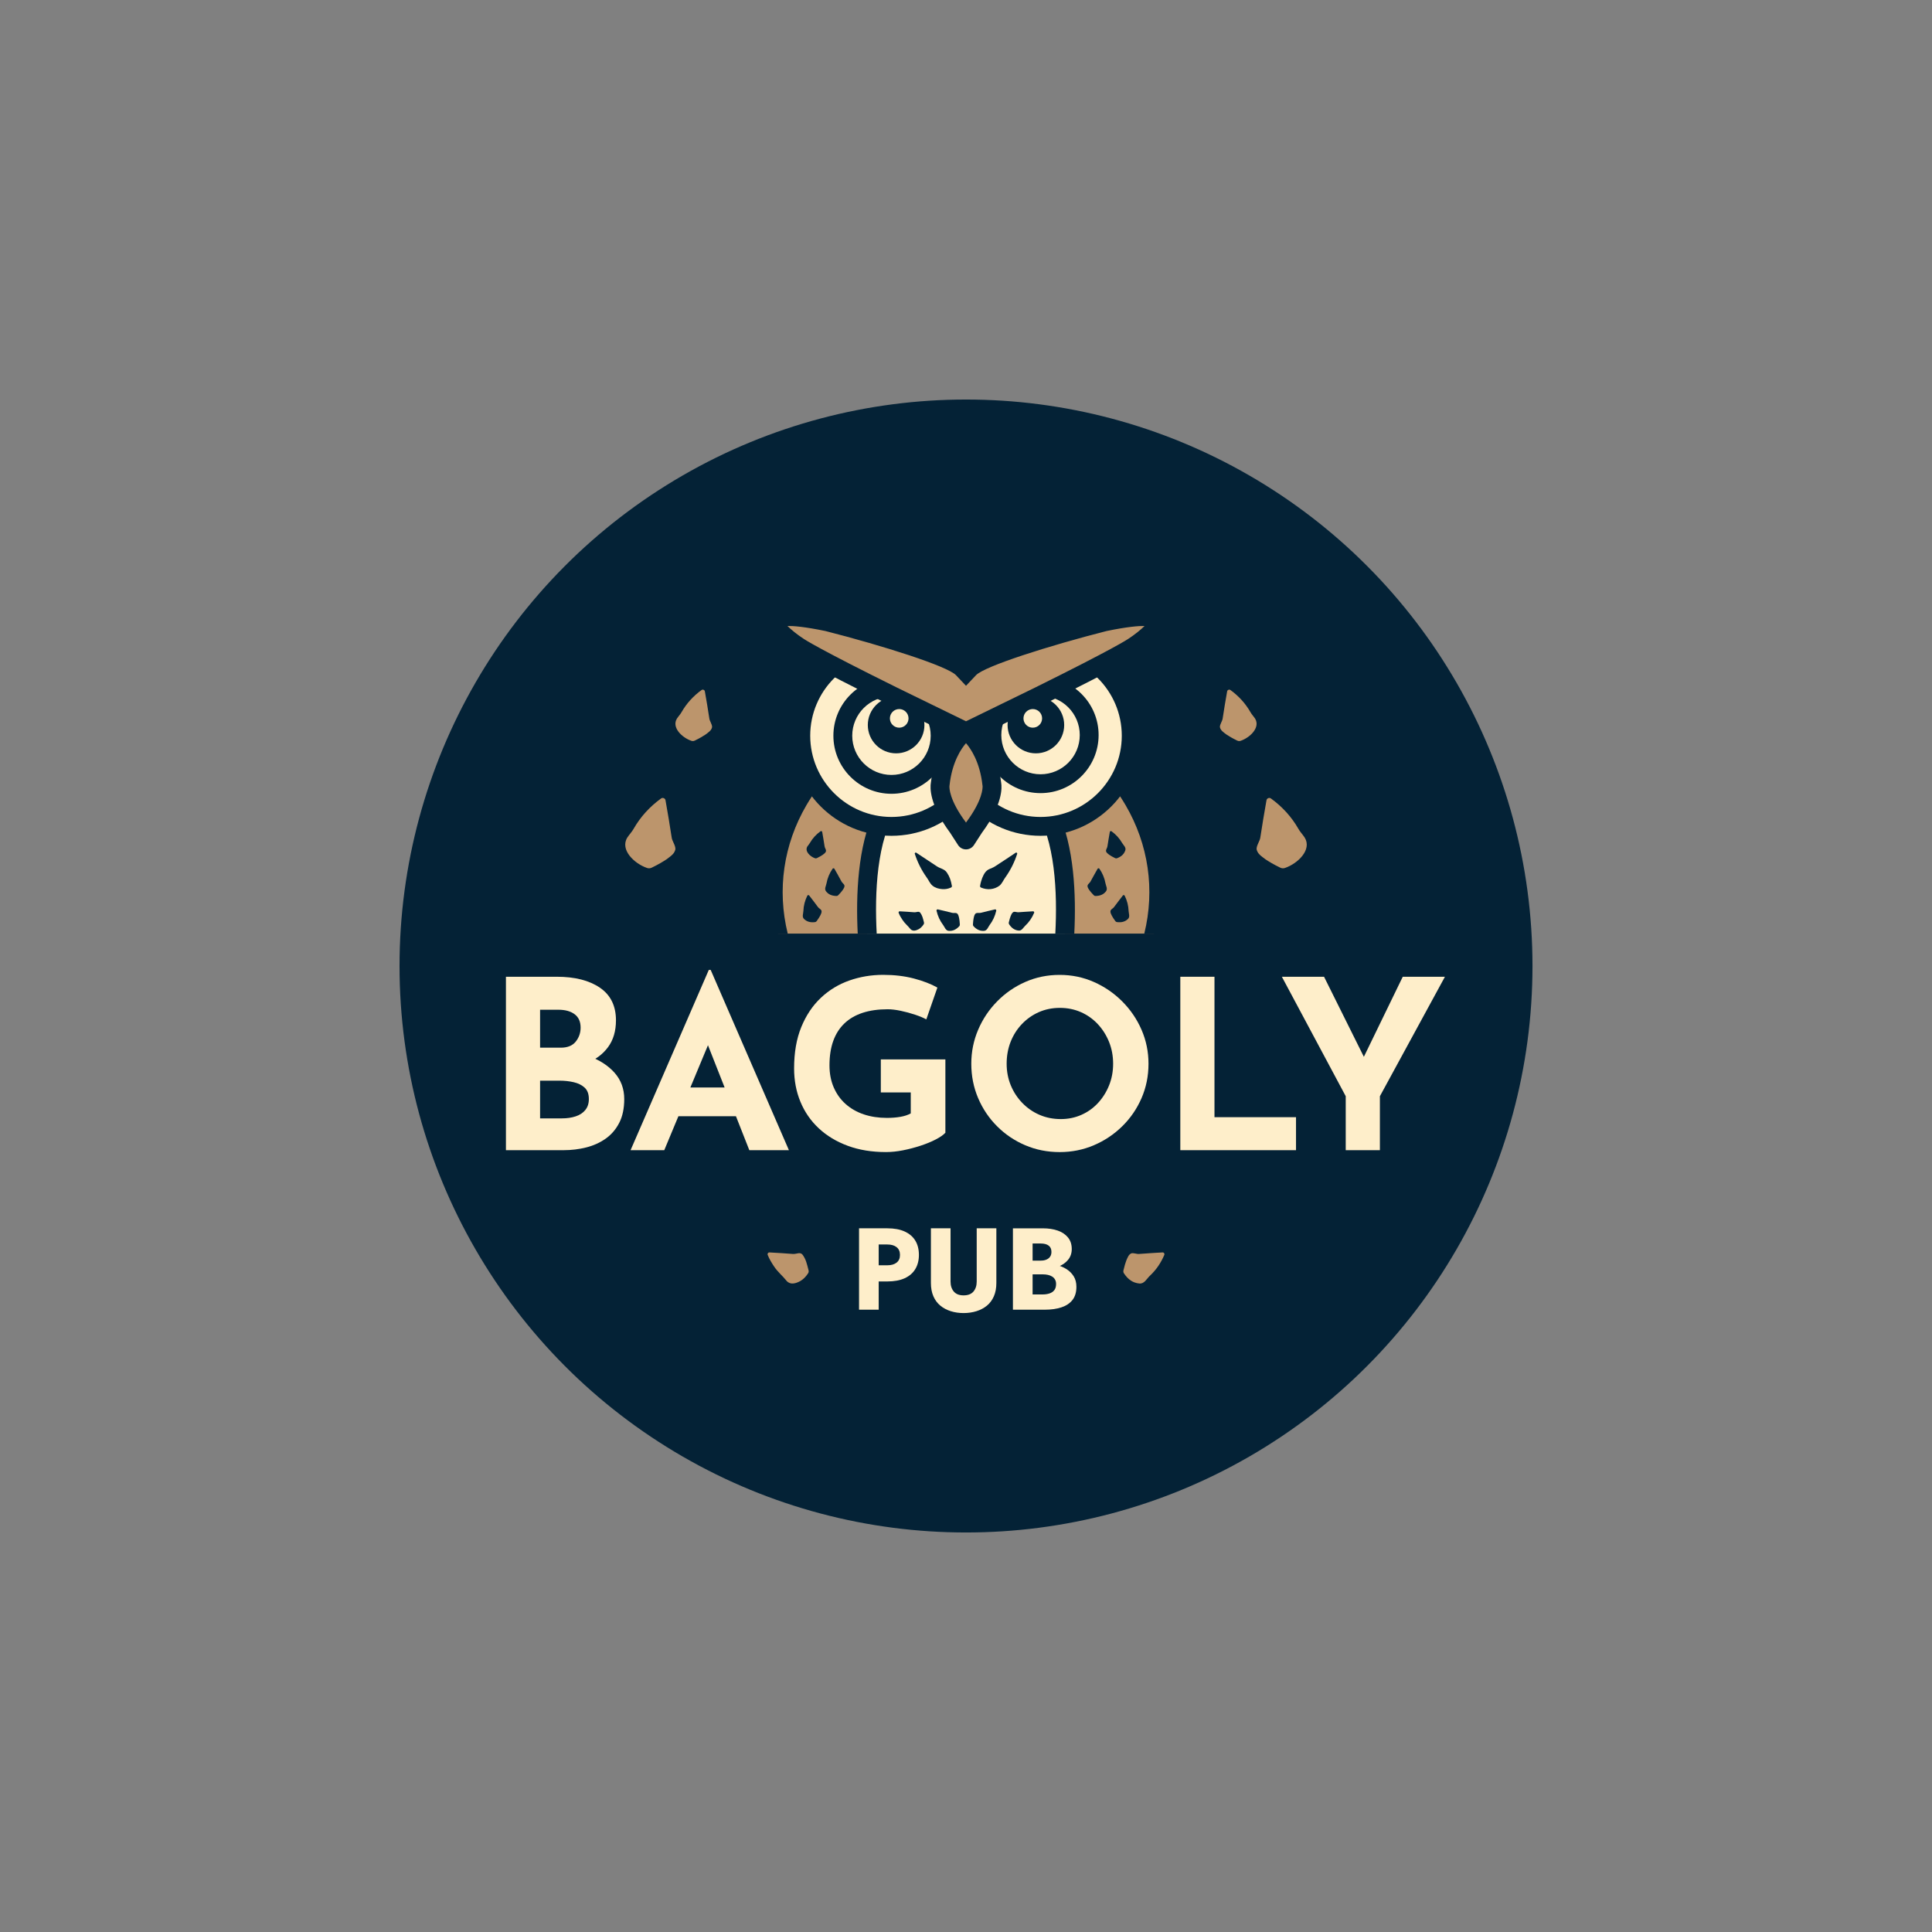 <?xml version="1.0" encoding="utf-8"?>
<!-- Generator: Adobe Illustrator 28.1.0, SVG Export Plug-In . SVG Version: 6.00 Build 0)  -->
<svg version="1.1" id="Réteg_1" xmlns="http://www.w3.org/2000/svg" xmlns:xlink="http://www.w3.org/1999/xlink" x="0px" y="0px"
	 viewBox="0 0 1229.85 1229.85" style="enable-background:new 0 0 1229.85 1229.85;" xml:space="preserve"><rect x="0" y="0" width="1229.85" height="1229.85" fill="#808080" stroke="none"/>
<style type="text/css">
	.st0{fill:#BBB8B6;}
	.st1{fill:#D5D0CC;}
	.st2{fill:#F1EBE0;}
	.st3{fill:#FBFCFD;}
	.st4{fill:#C4C6A2;}
	.st5{fill:#C2C4BC;}
	.st6{fill:#F1BC75;}
	.st7{fill:#0E1828;}
	.st8{fill:#B59B52;}
	.st9{fill:#C9C08D;}
	.st10{fill:#AFA965;}
	.st11{fill:#C6A744;}
	.st12{fill:#D5AD6E;}
	.st13{fill:#D1C7A5;}
	.st14{fill:#F0BB21;}
	.st15{fill:#131617;}
	.st16{fill:#101F28;}
	.st17{fill:none;stroke:#000000;stroke-width:6;stroke-miterlimit:10;}
	.st18{fill:#FFFFFF;}
	.st19{opacity:0.75;}
	.st20{opacity:0.75;fill:none;stroke:#000000;stroke-width:6;stroke-miterlimit:10;}
	.st21{opacity:0.96;}
	.st22{fill:#415986;}
	.st23{fill:#5C523C;}
	.st24{fill:#DBA021;}
	.st25{fill:#9C7E3E;}
	.st26{fill:#BC956C;}
	.st27{fill:#FEEECA;stroke:#FEEECA;stroke-miterlimit:10;}
	.st28{fill:#042236;}
	.st29{fill:#FEEECA;}
	.st30{fill:#BC956C;stroke:#042236;stroke-width:12;stroke-linejoin:round;stroke-miterlimit:10;}
	.st31{fill:#FEEECA;stroke:#042236;stroke-width:12;stroke-miterlimit:10;}
	.st32{fill:#BC956C;stroke:#042236;stroke-width:12;stroke-linecap:round;stroke-linejoin:round;stroke-miterlimit:10;}
	.st33{fill:#BC956C;stroke:#042236;stroke-width:12;stroke-linecap:round;stroke-miterlimit:10;}
	.st34{fill:#FEEECA;stroke:#042236;stroke-width:12;stroke-linecap:round;stroke-linejoin:round;stroke-miterlimit:10;}
	.st35{fill:none;stroke:#042236;stroke-width:12;stroke-miterlimit:10;}
	.st36{fill:#BC956C;stroke:#042236;stroke-width:8;stroke-linecap:round;stroke-linejoin:round;stroke-miterlimit:10;}
	.st37{fill:#1C1C1C;}
	.st38{fill:#A44200;}
	.st39{fill:#1034A6;}
	.st40{fill:#042236;stroke:#FEEECA;stroke-width:8;stroke-linecap:round;stroke-linejoin:round;stroke-miterlimit:10;}
</style>
<g>
	<circle class="st28" cx="614.93" cy="614.93" r="360.6"/>
	<g>
		<g>
			<g>
				<path class="st26" d="M423.66,509.52c1.37,7.93,2.76,15.76,3.87,23.35c0.25,2.54,2.5,5.12,2.42,7.73
					c-0.64,2.95-2.9,4.31-5.72,6.46c-2.35,1.53-4.88,3.1-9.28,5.23c-0.98,0.51-2.11,0.57-3.08,0.22
					c-8.03-2.73-17.34-11.51-12.56-19.33c1.31-1.98,3.05-3.78,4.08-5.67c4.36-7.61,10.27-14.06,17.45-19.25
					C421.91,507.49,423.51,508.21,423.66,509.52L423.66,509.52z"/>
				<path class="st26" d="M448.7,440.16c1,5.79,2.02,11.52,2.82,17.06c0.19,1.86,1.83,3.74,1.77,5.65
					c-0.46,2.15-2.12,3.15-4.18,4.72c-1.71,1.12-3.57,2.26-6.78,3.82c-0.71,0.37-1.54,0.42-2.25,0.16c-5.86-2-12.67-8.41-9.18-14.13
					c0.96-1.45,2.23-2.76,2.98-4.15c3.19-5.56,7.5-10.28,12.75-14.06C447.42,438.68,448.59,439.21,448.7,440.16L448.7,440.16z"/>
			</g>
			<g>
				<path class="st26" d="M806.19,509.52c-1.37,7.93-2.76,15.76-3.87,23.35c-0.25,2.54-2.5,5.12-2.42,7.73
					c0.64,2.95,2.9,4.31,5.72,6.46c2.35,1.53,4.88,3.1,9.28,5.23c0.98,0.51,2.11,0.57,3.08,0.22c8.03-2.73,17.34-11.51,12.56-19.33
					c-1.31-1.98-3.05-3.78-4.08-5.67c-4.36-7.61-10.27-14.06-17.45-19.25C807.94,507.49,806.35,508.21,806.19,509.52L806.19,509.52z
					"/>
				<path class="st26" d="M781.15,440.16c-1,5.79-2.02,11.52-2.82,17.06c-0.19,1.86-1.83,3.74-1.77,5.65
					c0.46,2.15,2.12,3.15,4.18,4.72c1.71,1.12,3.57,2.26,6.78,3.82c0.71,0.37,1.54,0.42,2.25,0.16c5.86-2,12.67-8.41,9.18-14.13
					c-0.96-1.45-2.23-2.76-2.98-4.15c-3.19-5.56-7.5-10.28-12.75-14.06C782.43,438.68,781.26,439.21,781.15,440.16L781.15,440.16z"
					/>
			</g>
		</g>
		<g>
			<g>
				<path class="st29" d="M677.82,594.31c1.09-9.64,1.3-15.91,1.3-15.91s0-48.8-19.15-65.29c0,0-26.28-8.08-28.16-10.77
					l-13.51,16.83c0,0-2.05,2.55-3.38,4.21c-1.33-1.66-3.38-4.21-3.38-4.21l-13.52-16.83c-1.88,2.69-28.16,10.77-28.16,10.77
					c-19.15,16.49-19.15,65.29-19.15,65.29s0.21,6.27,1.3,15.91H677.82z"/>
				<path class="st28" d="M547.24,594.31h9.71c-0.73-5.44-1.26-10.56-1.66-15.17c-0.09-0.79-0.06-2.21-0.07-3.01
					c0.43-17.21,1.89-35.22,9.22-50.95c1.76-3.71,4.02-7.1,6.82-9.87c8.78-3.2,17.7-6.12,25.94-10.61c0.26-0.16,0.49-0.31,0.71-0.46
					c5.54,6.33,11.42,12.92,17.01,19.14c-5.24-7.33-10.74-14.97-16.09-22.2l-1.91,0.4c-0.06,0.01,0-0.01-0.11,0.06
					c-0.1,0.06-0.15,0.11-0.27,0.18c-4.07,2.11-8.6,3.26-12.95,4.7c-4.94,1.52-9.93,2.95-14.91,4.3c-3.98,3.2-7.16,7.24-9.56,11.53
					c-8.83,16.43-11.58,35.19-12.8,53.52c-0.05,1.1-0.13,2.6-0.08,3.71C546.45,584.25,546.77,589.2,547.24,594.31z"/>
				<path class="st28" d="M658.57,515.32c2.8,2.77,5.05,6.16,6.82,9.87c5.61,11.73,7.51,24.88,8.62,37.83
					c0.39,5.36,0.74,10.78,0.52,16.12c-0.38,4.52-0.92,9.65-1.65,15.17h9.77c0.51-5.76,0.83-11.36,0.98-16.7
					c-1.09-20.58-5.41-52.5-21.99-66.43l-0.46-0.38l-0.45-0.12c-4.83-1.31-9.67-2.69-14.46-4.17c-4.48-1.51-9.23-2.62-13.34-4.93
					l-1.93-0.39l-0.23,0.32c-5.26,7.13-10.68,14.67-15.84,21.88c5.6-6.21,11.49-12.82,17.03-19.15
					C640.26,509.13,649.58,511.97,658.57,515.32z"/>
			</g>
			<g>
				<g>
					<path class="st26" d="M552.05,594.31c-1.38-27,0.23-61.55,14.02-82.74c0,0-27.11-1.88-48.51-15.7c0,0-4.27,4.9-9.36,13.59
						c-15.27,26.11-19.62,56.12-12.94,84.84H552.05z"/>
					<path class="st28" d="M501.44,594.31c-6.87-27.91-2.69-56.79,11.94-81.81c2.14-3.66,4.13-6.61,5.67-8.74
						c13.63,7.58,28.33,11.07,37.51,12.63c-10.52,22.36-11.8,53.24-10.56,77.93h12.08c-1.38-26.18,0.05-59.54,13.02-79.47
						c1.16-1.78,1.29-4.04,0.34-5.94c-0.95-1.9-2.83-3.16-4.95-3.32c-0.26-0.02-25.89-1.98-45.68-14.75
						c-2.5-1.62-5.82-1.15-7.78,1.1c-0.19,0.22-4.71,5.43-10.01,14.51c-15.73,26.9-20.56,57.81-13.91,87.87H501.44z"/>
				</g>
				<g>
					<path class="st26" d="M677.8,594.31h56.78c6.68-28.72,2.33-58.73-12.94-84.84c-5.08-8.69-9.36-13.59-9.36-13.59
						c-21.4,13.81-48.51,15.7-48.51,15.7C677.58,532.76,679.19,567.31,677.8,594.31z"/>
					<path class="st28" d="M671.78,594.31h12.08c1.24-24.68-0.04-55.57-10.56-77.93c9.18-1.55,23.89-5.04,37.51-12.63
						c1.54,2.13,3.53,5.08,5.67,8.74c14.64,25.03,18.81,53.9,11.94,81.81h12.32c6.66-30.06,1.83-60.97-13.91-87.87
						c-5.31-9.08-9.83-14.29-10.02-14.51c-1.96-2.25-5.27-2.71-7.78-1.1c-19.79,12.77-45.42,14.73-45.67,14.75
						c-2.12,0.15-4.01,1.41-4.95,3.31c-0.95,1.9-0.82,4.17,0.34,5.95C671.73,534.78,673.16,568.13,671.78,594.31z"/>
				</g>
			</g>
			<g>
				<g>
					<circle class="st29" cx="567.48" cy="468.33" r="57.72"/>
					<path class="st28" d="M567.48,532.05c-35.14,0-63.72-28.58-63.72-63.72s28.58-63.72,63.72-63.72s63.72,28.58,63.72,63.72
						S602.62,532.05,567.48,532.05z M567.48,416.61c-28.52,0-51.72,23.2-51.72,51.72s23.2,51.72,51.72,51.72s51.72-23.2,51.72-51.72
						S596,416.61,567.48,416.61z"/>
				</g>
				<g>
					<circle class="st29" cx="662.37" cy="468.33" r="57.72"/>
					<path class="st28" d="M662.37,532.05c-35.14,0-63.72-28.58-63.72-63.72s28.58-63.72,63.72-63.72s63.72,28.58,63.72,63.72
						S697.51,532.05,662.37,532.05z M662.37,416.61c-28.52,0-51.72,23.2-51.72,51.72s23.2,51.72,51.72,51.72s51.72-23.2,51.72-51.72
						S690.89,416.61,662.37,416.61z"/>
				</g>
			</g>
			<g>
				<g>
					<circle class="st29" cx="567.48" cy="468.33" r="30.97"/>
					<path class="st28" d="M567.48,505.3c-20.39,0-36.97-16.58-36.97-36.97c0-20.39,16.59-36.97,36.97-36.97
						s36.97,16.58,36.97,36.97C604.45,488.72,587.87,505.3,567.48,505.3z M567.48,443.36c-13.77,0-24.97,11.2-24.97,24.97
						c0,13.77,11.2,24.97,24.97,24.97c13.77,0,24.97-11.2,24.97-24.97C592.45,454.56,581.25,443.36,567.48,443.36z"/>
				</g>
				<g>
					<circle class="st29" cx="662.37" cy="467.91" r="30.97"/>
					<path class="st28" d="M662.37,504.88c-20.39,0-36.97-16.58-36.97-36.97s16.59-36.97,36.97-36.97s36.97,16.58,36.97,36.97
						S682.76,504.88,662.37,504.88z M662.37,442.94c-13.77,0-24.97,11.2-24.97,24.97s11.2,24.97,24.97,24.97
						c13.77,0,24.97-11.2,24.97-24.97S676.14,442.94,662.37,442.94z"/>
				</g>
			</g>
			<g>
				<path class="st26" d="M614.93,464.95c1.2,1.01,2.4,2.02,2.4,2.02s11.59,9.76,14.05,32.29c0,0,2.11,9.39-11.24,27.41
					c0,0-3.39,5.24-5.21,8.04c-1.81-2.8-5.21-8.04-5.21-8.04c-13.34-18.02-11.24-27.41-11.24-27.41
					c2.46-22.52,14.05-32.29,14.05-32.29S613.73,465.96,614.93,464.95z"/>
				<path class="st28" d="M614.93,540.7C614.93,540.7,614.93,540.7,614.93,540.7c-2.04,0-3.93-1.03-5.04-2.74l-5.1-7.88
					c-13.33-18.06-12.73-28.85-12.24-31.71c2.74-24.47,15.57-35.53,16.12-35.99l2.4-2.02c2.23-1.88,5.5-1.88,7.73,0l2.4,2.02
					c0.55,0.46,13.38,11.52,16.12,35.99c0.49,2.86,1.09,13.64-12.24,31.71l-5.11,7.89C618.86,539.67,616.96,540.7,614.93,540.7z
					 M604.38,500.44c-0.07,1.06-0.12,8.75,10.17,22.64c0.07,0.1,0.15,0.2,0.21,0.31l0.17,0.26l0.17-0.26
					c0.07-0.1,0.14-0.21,0.21-0.31c10.29-13.89,10.23-21.58,10.17-22.64c-0.07-0.23-0.03-0.2-0.07-0.54
					c-1.64-15.07-7.64-23.56-10.48-26.82c-2.82,3.23-8.83,11.73-10.48,26.82C604.41,500.24,604.44,500.21,604.38,500.44z
					 M625.52,500.57L625.52,500.57L625.52,500.57z M604.34,500.57L604.34,500.57L604.34,500.57z M598.48,499.25h0.01H598.48z"/>
			</g>
			<g>
				<path class="st26" d="M614.93,427.81c-1.01-1.07-2.02-2.14-2.02-2.14c-9.85-10.42-86.16-29.85-86.16-29.85
					c-62.79-12.95-18.55,15.77-18.55,15.77s7.88,5.63,60.25,31.53l45.01,21.96c0,0,0.73,0.36,1.46,0.71
					c0.73-0.36,1.46-0.71,1.46-0.71l45.01-21.96c52.37-25.9,60.25-31.53,60.25-31.53s44.24-28.72-18.55-15.77
					c0,0-76.3,19.43-86.16,29.85C616.95,425.67,615.94,426.74,614.93,427.81z"/>
				<path class="st28" d="M614.93,472.48l-49.1-23.96c-49.38-24.42-59.52-30.95-60.98-31.95c-0.67-0.44-4.85-3.21-8.84-6.64
					c-3.09-2.65-11.31-9.7-8.3-17.01c3.11-7.58,14.02-8.38,40.26-2.97l0.27,0.06c0.19,0.05,19.44,4.96,39.64,11.09
					c32.35,9.81,42.97,15.37,47.06,18.38c4.09-3,14.71-8.57,47.06-18.38c20.2-6.13,39.45-11.04,39.64-11.09l0.27-0.06
					c26.23-5.41,37.15-4.61,40.26,2.97c3,7.31-5.21,14.36-8.3,17.01c-3.99,3.43-8.17,6.2-8.84,6.64c-1.46,1-11.59,7.52-60.95,31.94
					L614.93,472.48z M501.26,398.47c2.41,2.42,6.34,5.58,10.21,8.1l0.22,0.15c0.3,0.21,9.1,6.15,59.43,31.04l43.81,21.38
					l43.84-21.39c50.29-24.88,59.09-30.82,59.44-31.06l0.17-0.12c3.87-2.52,7.8-5.68,10.21-8.1c-3.68-0.06-10.78,0.46-24.14,3.21
					c-36.65,9.34-77.73,22.4-83.14,28.12l-6.38,6.75l-6.38-6.75c-5.41-5.72-46.5-18.78-83.14-28.12
					C512.04,398.93,504.93,398.4,501.26,398.47z"/>
			</g>
			<g>
				<circle class="st28" cx="570.44" cy="461.53" r="18.02"/>
				<circle class="st28" cx="659.41" cy="461.53" r="18.02"/>
			</g>
			<g>
				<circle class="st29" cx="657.44" cy="457.29" r="5.93"/>
				<circle class="st29" cx="572.41" cy="457.29" r="5.93"/>
			</g>
			<g>
				<path class="st28" d="M647.51,543.53c-1.73,5.34-4.23,10.33-7.48,14.91c-1.26,1.67-2.08,3.91-3.74,5.32
					c-3.37,2.51-7.74,3-11.85,1.21c-0.42-0.19-0.63-0.64-0.54-1.07c0.35-2.16,0.84-3.61,1.35-5.01c1.04-2.46,2.13-4.64,4.61-5.69
					c1.16-0.48,2.4-0.97,3.46-1.64l6.49-4.25c2.23-1.44,4.42-2.98,6.72-4.48C647.01,542.47,647.7,542.98,647.51,543.53
					L647.51,543.53z"/>
				<path class="st28" d="M583.31,542.83c3.9,2.62,9.25,6.16,13.21,8.73c2.04,1.34,4.86,1.68,6.23,3.88
					c1.76,2.58,2.56,4.98,3.2,8.51c0.07,0.44-0.17,0.85-0.55,1.02c-1.94,0.89-3.78,1.12-5.43,1.03c-2.44-0.16-4.59-0.79-6.42-2.25
					c-1.66-1.41-2.47-3.66-3.74-5.32c-3.25-4.58-5.75-9.57-7.48-14.91C582.15,542.97,582.85,542.47,583.31,542.83L583.31,542.83z"/>
			</g>
			<g>
				<g>
					<path class="st28" d="M634.19,579.72c-0.77,3.35-2.18,6.44-4.24,9.15c-0.99,1.3-1.56,3.56-3.57,3.67
						c-2.51,0.18-4.6-0.76-6.65-2.91c-0.29-0.32-0.42-0.73-0.39-1.14c0.1-1.9,0.27-3.04,0.47-4.11c0.34-1.34,0.49-2.35,1.44-3.03
						c0.92-0.42,2.18-0.01,3.13-0.3c1.33-0.36,2.75-0.7,4.25-1.05c1.52-0.33,3.06-0.76,4.73-1.11
						C633.83,578.78,634.29,579.24,634.19,579.72L634.19,579.72z"/>
					<path class="st28" d="M658.3,581.07c-1.33,3.17-3.25,5.98-5.74,8.3c-1.2,1.11-2.15,3.25-4.15,3.01
						c-2.5-0.26-4.4-1.53-6.05-4.01c-0.23-0.37-0.29-0.79-0.19-1.19c0.42-1.85,0.79-2.95,1.16-3.97c0.56-1.26,0.88-2.23,1.94-2.73
						c0.98-0.26,2.15,0.36,3.14,0.23c1.37-0.13,2.83-0.22,4.36-0.31c1.56-0.07,3.15-0.23,4.85-0.29
						C658.11,580.09,658.49,580.62,658.3,581.07L658.3,581.07z"/>
				</g>
				<g>
					<path class="st28" d="M597.04,578.9c3.04,0.71,6.05,1.4,8.93,2.16c0.95,0.29,2.21-0.12,3.13,0.3c0.96,0.67,1.1,1.69,1.44,3.03
						c0.19,1.07,0.37,2.22,0.47,4.11c0.04,0.43-0.12,0.84-0.39,1.14c-2.05,2.16-4.14,3.09-6.65,2.91c-2.01-0.11-2.58-2.37-3.57-3.67
						c-2.06-2.71-3.47-5.8-4.24-9.15C596.05,579.22,596.55,578.76,597.04,578.9L597.04,578.9z"/>
					<path class="st28" d="M572.77,580.12c3.12,0.18,6.2,0.35,9.17,0.6c0.69,0.06,1.47-0.15,2.18-0.27c0.7-0.11,1.25,0.03,1.7,0.58
						c1.32,1.79,1.67,3.48,2.37,6.21c0.09,0.4,0.01,0.81-0.2,1.14c-1,1.56-2.07,2.44-3.09,3.06c-1.79,0.99-3.89,1.55-5.33-0.01
						c-1.64-2.08-3.63-3.62-5.07-5.85c-0.94-1.42-1.81-2.83-2.45-4.49C571.85,580.6,572.27,580.06,572.77,580.12L572.77,580.12z"/>
				</g>
			</g>
			<path class="st28" d="M523.4,529.65c0.53,3.08,1.07,6.12,1.5,9.06c0.1,0.99,0.97,1.99,0.94,3c-0.25,1.14-1.12,1.67-2.22,2.51
				c-0.91,0.59-1.9,1.2-3.6,2.03c-0.38,0.2-0.82,0.22-1.2,0.09c-3.12-1.06-6.73-4.47-4.88-7.51c0.51-0.77,1.18-1.47,1.59-2.2
				c1.69-2.96,3.99-5.46,6.77-7.47C522.72,528.86,523.34,529.14,523.4,529.65L523.4,529.65z"/>
			<path class="st28" d="M531.2,553.09c1.54,2.72,3.07,5.4,4.46,8.03c0.43,0.9,1.58,1.54,1.9,2.51c0.15,1.16-0.5,1.96-1.25,3.11
				c-0.66,0.87-1.38,1.77-2.71,3.13c-0.29,0.32-0.7,0.48-1.1,0.48c-2.97-0.04-5.08-0.95-6.65-2.92c-1.28-1.55,0-3.51,0.28-5.12
				c0.6-3.35,1.92-6.48,3.87-9.32C530.3,552.58,530.98,552.63,531.2,553.09L531.2,553.09z"/>
			<path class="st28" d="M515.12,570.07c1.91,2.47,3.8,4.91,5.56,7.32c0.55,0.83,1.79,1.3,2.23,2.21c0.32,1.13-0.21,2.01-0.79,3.26
				c-0.53,0.95-1.12,1.95-2.24,3.48c-0.24,0.35-0.62,0.58-1.02,0.64c-2.95,0.38-5.16-0.22-7-1.95c-1.49-1.36-0.5-3.47-0.45-5.1
				c0.12-3.4,0.98-6.69,2.51-9.77C514.15,569.69,514.83,569.65,515.12,570.07L515.12,570.07z"/>
			<g>
				<path class="st28" d="M707.55,529.16c2.79,2.01,5.08,4.52,6.78,7.47c0.81,1.42,2.67,2.83,1.99,4.72
					c-0.82,2.38-2.49,3.94-5.28,4.99c-0.39,0.14-0.8,0.1-1.15-0.06c-1.7-0.82-2.75-1.46-3.65-2.06c-1.1-0.83-1.98-1.37-2.22-2.51
					c-0.03-1.01,0.84-2.01,0.94-3c0.19-1.36,0.42-2.8,0.69-4.32c0.29-1.53,0.49-3.12,0.82-4.79
					C706.54,529.11,707.15,528.87,707.55,529.16L707.55,529.16z"/>
				<path class="st28" d="M699.85,553c1.95,2.83,3.27,5.97,3.87,9.32c0.29,1.61,1.56,3.56,0.28,5.12c-1.57,1.97-3.67,2.87-6.65,2.92
					c-0.41,0-0.79-0.17-1.06-0.44c-1.32-1.34-2.1-2.3-2.75-3.17c-0.75-1.16-1.4-1.95-1.25-3.11c0.31-0.96,1.47-1.61,1.9-2.51
					c0.64-1.22,1.34-2.5,2.11-3.84c0.79-1.35,1.51-2.77,2.38-4.23C698.92,552.62,699.57,552.6,699.85,553L699.85,553z"/>
				<path class="st28" d="M715.93,570.15c1.53,3.08,2.39,6.37,2.51,9.77c0.06,1.63,1.04,3.75-0.45,5.1
					c-1.83,1.72-4.04,2.32-6.99,1.95c-0.41-0.06-0.76-0.28-0.99-0.59c-1.12-1.52-1.75-2.58-2.27-3.52
					c-0.58-1.25-1.11-2.13-0.79-3.26c0.45-0.91,1.69-1.39,2.23-2.21c0.8-1.12,1.68-2.28,2.63-3.5c0.97-1.22,1.89-2.53,2.96-3.85
					C715.07,569.64,715.71,569.71,715.93,570.15L715.93,570.15z"/>
			</g>
		</g>
	</g>
	<g>
		<path class="st29" d="M354.45,621.77c11.5,0,20.65,2.33,27.45,6.98c6.8,4.65,10.2,11.57,10.2,20.77c0,6.8-1.68,12.48-5.02,17.03
			c-3.35,4.55-7.9,7.95-13.65,10.2c-5.75,2.25-12.33,3.38-19.72,3.38l-3.45-11.7c9.1,0,17.17,1.25,24.23,3.75
			c7.05,2.5,12.62,6.08,16.73,10.72c4.1,4.65,6.15,10.23,6.15,16.73c0,6-1.08,11.08-3.23,15.22c-2.15,4.15-5.05,7.5-8.7,10.05
			c-3.65,2.55-7.78,4.4-12.38,5.55c-4.6,1.15-9.35,1.72-14.25,1.72h-36.75v-110.4H354.45z M357,666.92c4.3,0,7.47-1.3,9.53-3.9
			c2.05-2.6,3.07-5.55,3.07-8.85c0-3.8-1.27-6.65-3.82-8.55c-2.55-1.9-5.98-2.85-10.28-2.85h-11.7v24.15H357z M357.75,711.92
			c3.2,0,6.1-0.42,8.7-1.28c2.6-0.85,4.65-2.2,6.15-4.05c1.5-1.85,2.25-4.17,2.25-6.97c0-3.2-0.9-5.62-2.7-7.28
			c-1.8-1.65-4.12-2.8-6.98-3.45c-2.85-0.65-5.83-0.97-8.92-0.97H343.8v24H357.75z"/>
		<path class="st29" d="M401.4,732.17l49.8-114.75h1.2l49.8,114.75H477l-31.8-80.7l15.75-10.8l-38.1,91.5H401.4z M435.45,692.27
			h33.15l7.65,18.3H428.7L435.45,692.27z"/>
		<path class="st29" d="M601.8,721.07c-1.3,1.4-3.35,2.83-6.15,4.28c-2.8,1.45-6.03,2.78-9.67,3.97c-3.65,1.2-7.38,2.18-11.18,2.93
			c-3.8,0.75-7.4,1.12-10.8,1.12c-9,0-17.1-1.32-24.3-3.98c-7.2-2.65-13.35-6.35-18.45-11.1c-5.1-4.75-9-10.37-11.7-16.88
			c-2.7-6.5-4.05-13.6-4.05-21.3c0-10.1,1.52-18.88,4.58-26.33c3.05-7.45,7.2-13.65,12.45-18.6s11.3-8.62,18.15-11.03
			c6.85-2.4,14.03-3.6,21.53-3.6c7.1,0,13.6,0.78,19.5,2.32c5.9,1.55,10.9,3.48,15,5.78l-7.05,20.25c-1.8-1-4.2-2-7.2-3
			c-3-1-6.05-1.82-9.15-2.47c-3.1-0.65-5.85-0.97-8.25-0.97c-6,0-11.3,0.75-15.9,2.25c-4.6,1.5-8.48,3.75-11.62,6.75
			s-5.53,6.73-7.12,11.17c-1.6,4.45-2.4,9.63-2.4,15.53c0,5.2,0.9,9.88,2.7,14.03c1.8,4.15,4.32,7.68,7.57,10.57
			c3.25,2.9,7.1,5.1,11.55,6.6c4.45,1.5,9.38,2.25,14.77,2.25c3.1,0,5.95-0.23,8.55-0.68c2.6-0.45,4.8-1.17,6.6-2.18v-13.35H560.7
			v-21h41.1V721.07z"/>
		<path class="st29" d="M618.3,677.13c0-7.6,1.45-14.8,4.35-21.6c2.9-6.8,6.92-12.82,12.08-18.07c5.15-5.25,11.12-9.38,17.92-12.38
			c6.8-3,14.1-4.5,21.9-4.5c7.7,0,14.95,1.5,21.75,4.5c6.8,3,12.82,7.12,18.07,12.38s9.35,11.28,12.3,18.07
			c2.95,6.8,4.43,14,4.43,21.6c0,7.8-1.48,15.1-4.43,21.9c-2.95,6.8-7.05,12.78-12.3,17.93c-5.25,5.15-11.28,9.18-18.07,12.07
			c-6.8,2.9-14.05,4.35-21.75,4.35c-7.8,0-15.1-1.45-21.9-4.35c-6.8-2.9-12.78-6.92-17.92-12.07c-5.15-5.15-9.18-11.12-12.08-17.93
			C619.75,692.22,618.3,684.92,618.3,677.13z M640.8,677.13c0,4.9,0.87,9.47,2.62,13.72c1.75,4.25,4.2,8,7.35,11.25
			c3.15,3.25,6.8,5.78,10.95,7.57c4.15,1.8,8.67,2.7,13.57,2.7c4.7,0,9.07-0.9,13.12-2.7c4.05-1.8,7.57-4.32,10.57-7.57
			c3-3.25,5.35-7,7.05-11.25c1.7-4.25,2.55-8.82,2.55-13.72c0-5-0.88-9.65-2.62-13.95c-1.75-4.3-4.15-8.07-7.2-11.32
			c-3.05-3.25-6.63-5.78-10.73-7.58c-4.1-1.8-8.55-2.7-13.35-2.7s-9.25,0.9-13.35,2.7c-4.1,1.8-7.7,4.33-10.8,7.58
			c-3.1,3.25-5.5,7.03-7.2,11.32C641.65,667.47,640.8,672.13,640.8,677.13z"/>
		<path class="st29" d="M751.35,621.77h21.75v89.4H825v21h-73.65V621.77z"/>
		<path class="st29" d="M856.65,697.82L816,621.77h26.85l28.5,57.3l-6.45,0.45l28.05-57.75h26.85l-41.4,76.05v34.35h-21.75V697.82z"
			/>
	</g>
	<g>
		<path class="st29" d="M559.35,781.9v51.8h-12.51v-51.8H559.35z M554.69,781.9h10.14c4.39,0,8.08,0.68,11.06,2.04
			c2.98,1.36,5.24,3.29,6.77,5.81c1.53,2.52,2.29,5.55,2.29,9.1c0,3.45-0.77,6.45-2.29,8.99c-1.53,2.54-3.79,4.49-6.77,5.85
			c-2.99,1.36-6.67,2.04-11.06,2.04h-10.14v-10.29h10.14c2.52,0,4.49-0.57,5.92-1.7c1.43-1.13,2.15-2.76,2.15-4.88
			c0-2.17-0.72-3.82-2.15-4.96c-1.43-1.13-3.4-1.7-5.92-1.7h-10.14V781.9z"/>
		<path class="st29" d="M605.09,781.9v33.89c0,2.62,0.69,4.74,2.07,6.36c1.38,1.63,3.45,2.44,6.22,2.44c2.81,0,4.91-0.81,6.29-2.44
			c1.38-1.63,2.07-3.75,2.07-6.36V781.9h12.51v34.78c0,3.26-0.53,6.09-1.59,8.51c-1.06,2.42-2.54,4.4-4.44,5.96
			c-1.9,1.55-4.12,2.72-6.66,3.51c-2.54,0.79-5.27,1.19-8.18,1.19c-2.91,0-5.62-0.4-8.14-1.19c-2.52-0.79-4.72-1.96-6.62-3.51
			c-1.9-1.55-3.38-3.54-4.44-5.96c-1.06-2.42-1.59-5.25-1.59-8.51V781.9H605.09z"/>
		<path class="st29" d="M654.15,802.47h8.36c1.43,0,2.65-0.22,3.66-0.67c1.01-0.44,1.79-1.07,2.33-1.89c0.54-0.81,0.81-1.81,0.81-3
			c0-1.78-0.59-3.11-1.78-4c-1.18-0.89-2.86-1.33-5.03-1.33h-5.18V824h6.36c1.63,0,3.08-0.21,4.37-0.63
			c1.28-0.42,2.31-1.11,3.07-2.07c0.76-0.96,1.15-2.28,1.15-3.96c0-1.09-0.22-2.02-0.67-2.81c-0.44-0.79-1.06-1.43-1.85-1.92
			c-0.79-0.49-1.69-0.85-2.7-1.07c-1.01-0.22-2.13-0.33-3.37-0.33h-9.55v-6.81h10.95c2.52,0,4.96,0.27,7.33,0.81
			s4.51,1.42,6.44,2.63c1.92,1.21,3.47,2.74,4.62,4.59c1.16,1.85,1.74,4.08,1.74,6.7c0,3.45-0.83,6.24-2.48,8.36
			c-1.65,2.12-3.98,3.69-6.99,4.7c-3.01,1.01-6.56,1.52-10.66,1.52h-20.28v-51.8h19.02c3.6,0,6.77,0.48,9.51,1.44
			s4.91,2.42,6.51,4.37c1.6,1.95,2.41,4.4,2.41,7.36c0,2.71-0.8,5.03-2.41,6.96c-1.6,1.92-3.77,3.39-6.51,4.4
			c-2.74,1.01-5.91,1.52-9.51,1.52h-9.69V802.47z"/>
	</g>
	<g>
		<path class="st26" d="M741.17,798.8c-2.14,5.12-5.24,9.64-9.26,13.38c-1.93,1.79-3.46,5.23-6.69,4.85
			c-4.04-0.41-7.1-2.47-9.76-6.47c-0.38-0.59-0.46-1.28-0.3-1.91c0.68-2.98,1.27-4.76,1.87-6.4c0.91-2.03,1.42-3.6,3.13-4.41
			c1.58-0.42,3.47,0.59,5.06,0.38c2.21-0.2,4.56-0.36,7.04-0.5c2.51-0.11,5.08-0.37,7.82-0.47
			C740.87,797.2,741.47,798.06,741.17,798.8L741.17,798.8z"/>
		<path class="st26" d="M489.85,797.26c5.03,0.29,10,0.56,14.79,0.96c1.11,0.1,2.38-0.24,3.52-0.44c1.13-0.17,2.01,0.04,2.74,0.94
			c2.12,2.89,2.7,5.61,3.82,10.01c0.15,0.65,0.01,1.31-0.32,1.83c-1.61,2.52-3.33,3.94-4.98,4.93c-2.88,1.59-6.27,2.5-8.6-0.02
			c-2.65-3.35-5.86-5.85-8.18-9.44c-1.51-2.29-2.92-4.57-3.96-7.23C488.37,798.04,489.04,797.17,489.85,797.26L489.85,797.26z"/>
	</g>
</g>
</svg>
